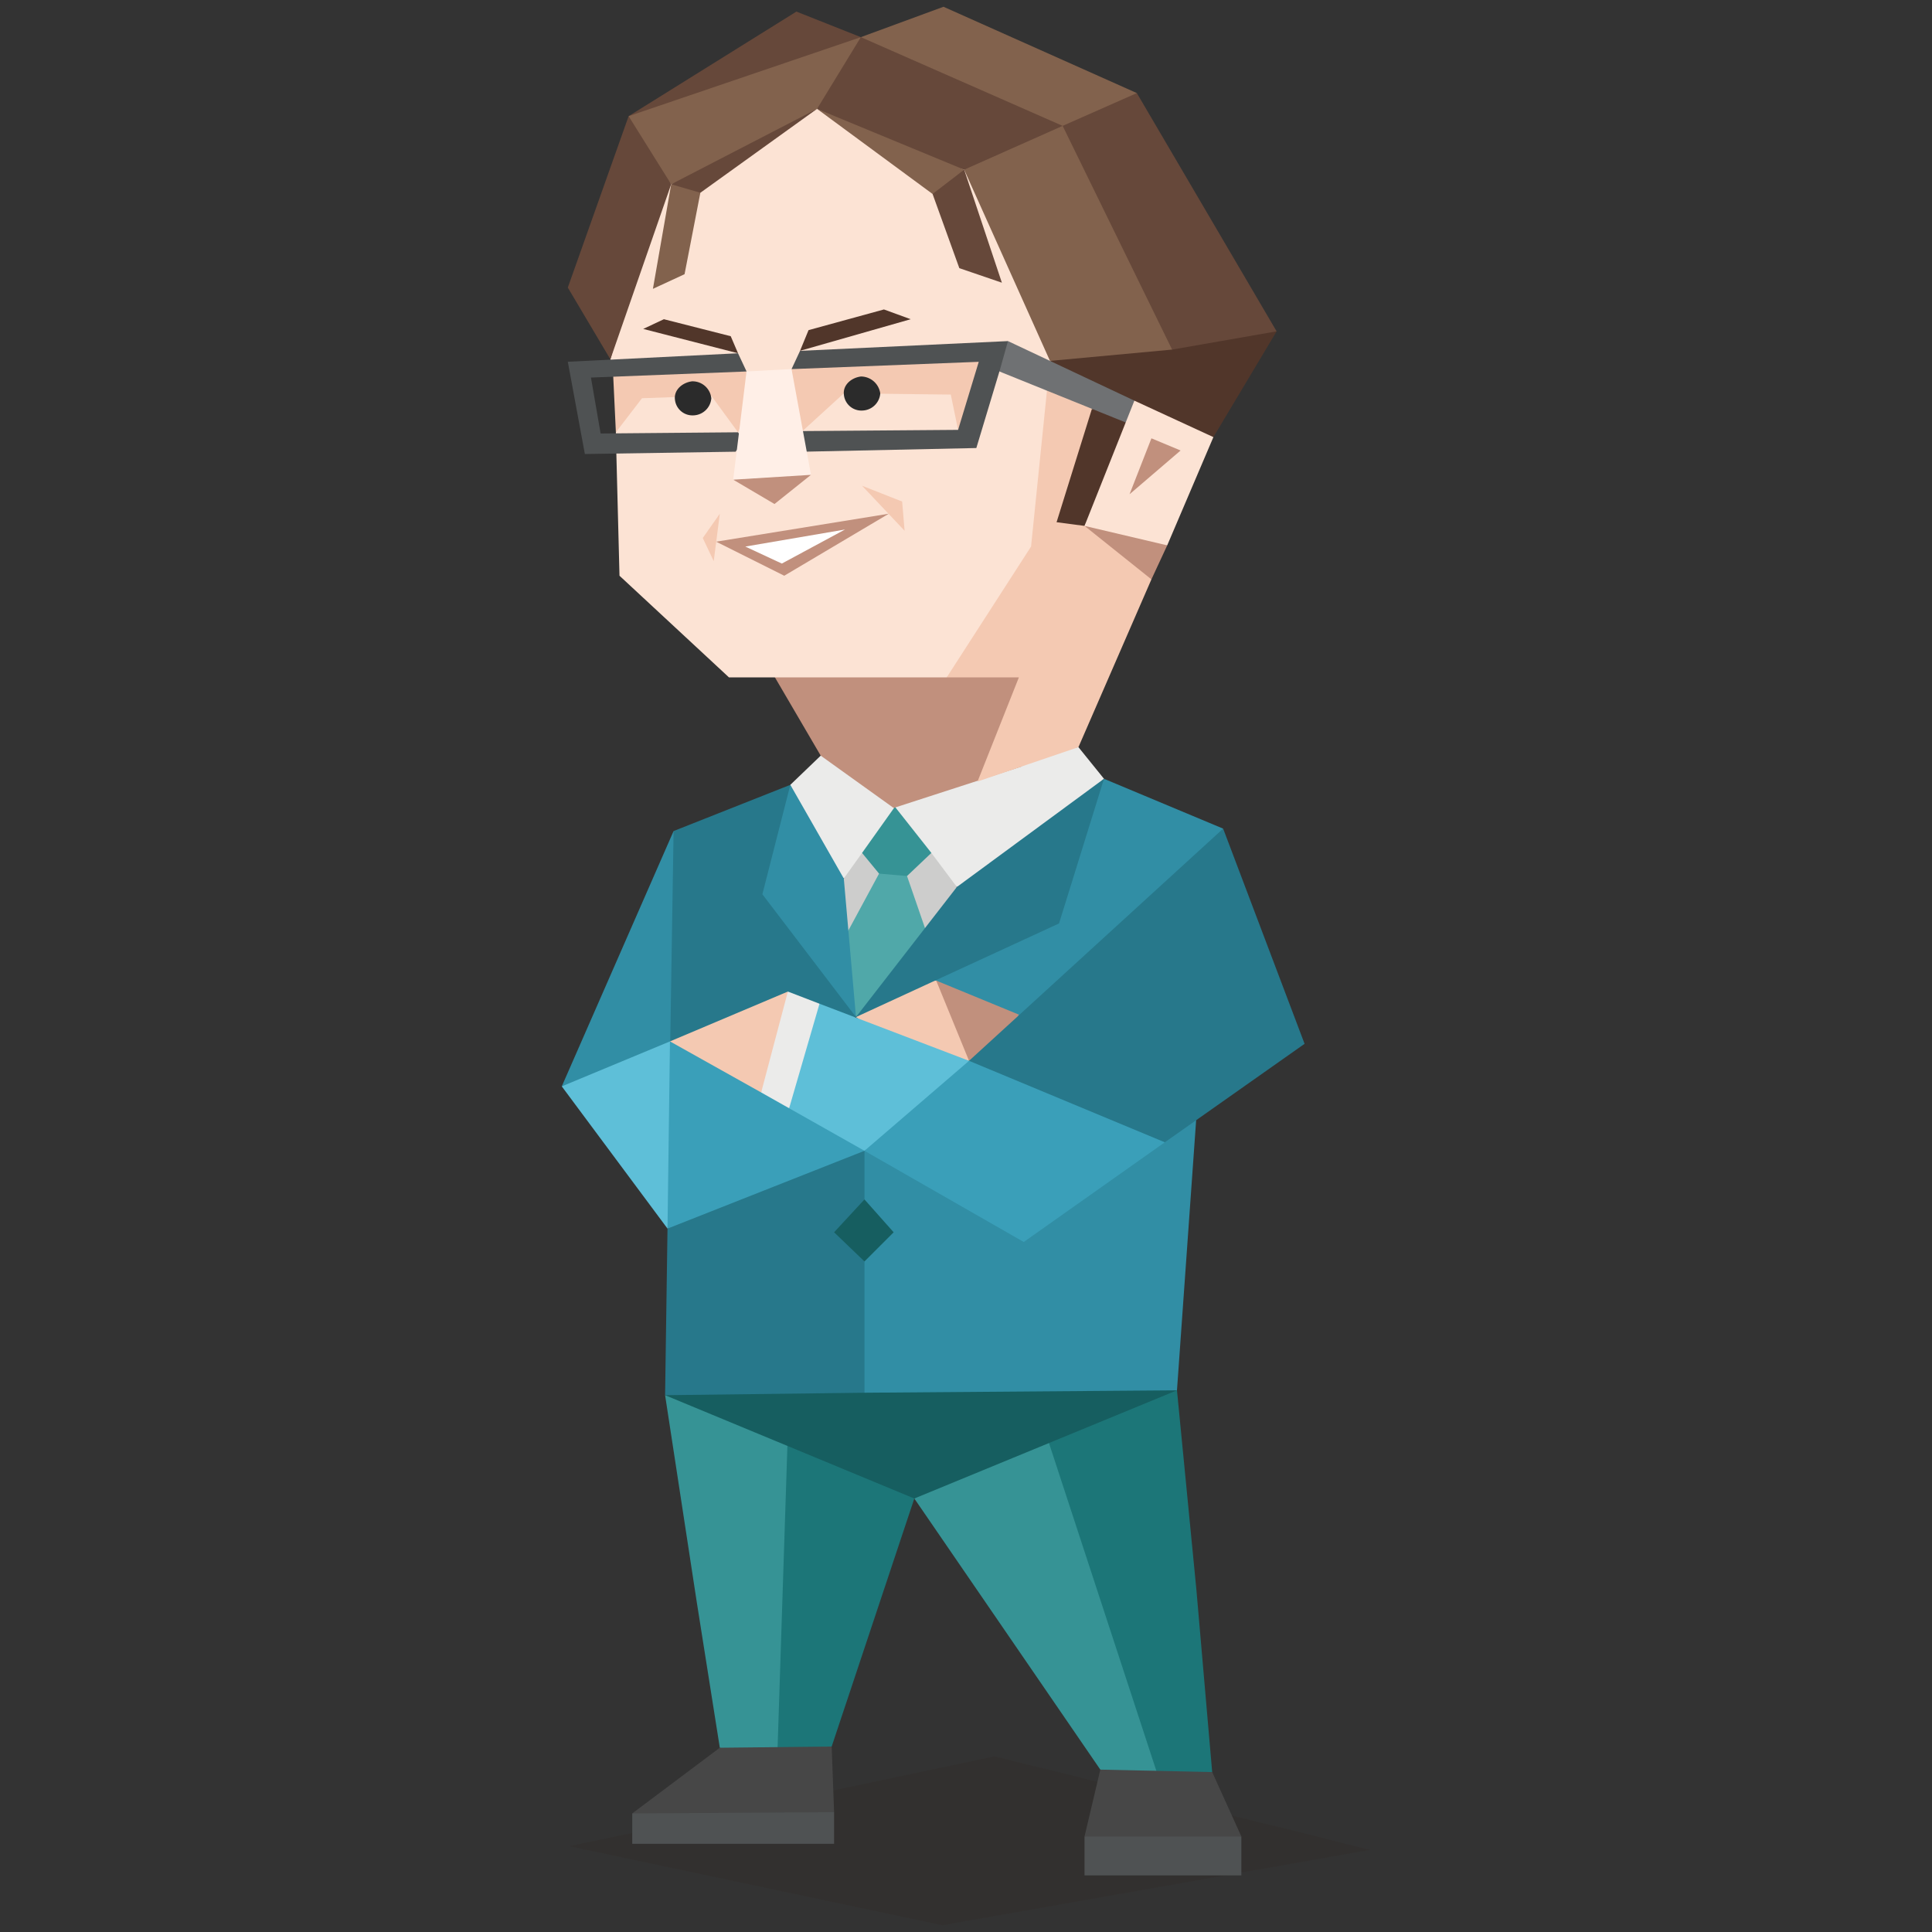 <svg id="Layer_1" data-name="Layer 1" xmlns="http://www.w3.org/2000/svg" viewBox="0 0 400 400"><rect x="0" y="0" width="400" height="400" fill="#333333" stroke="none"/><defs><style>.cls-1{fill:#33231b;fill-opacity:0.15;}.cls-2{fill:#369395;}.cls-3{fill:#1c7678;}.cls-4{fill:#474747;}.cls-5{fill:#4f5253;}.cls-6{fill:#165e60;}.cls-7{fill:#318ea5;}.cls-8{fill:#27788b;}.cls-9{fill:#f4c9b2;}.cls-10{fill:#c1907d;}.cls-11{fill:#3a9fb9;}.cls-12{fill:#5ebfd8;}.cls-13{fill:#ebebea;}.cls-14{fill:#cdcdcc;}.cls-15{fill:#50a8a9;}.cls-16{fill:#fce3d4;}.cls-17{fill:#fff;}.cls-18{fill:#ffefe7;}.cls-19{fill:#51362a;}.cls-20{fill:#2b2b2b;}.cls-21{fill:#6f7173;}.cls-22{fill:#66483a;}.cls-23{fill:#82624d;}</style></defs><title>sentinels_ESTJ_famous_fictional_dwight_schrute_the_office</title><g id="Layer_1-2" data-name="Layer_1"><polygon class="cls-1" points="117.81 382.24 205.91 363.62 283.69 383 195.09 398.61 117.81 382.24"/><polygon class="cls-2" points="137.7 288.86 144.25 331.65 149.03 361.85 160.86 365.88 164.38 361.6 167.4 309.75 163.12 296.41 156.33 290.62 137.7 288.86"/><polygon class="cls-3" points="243.68 287.85 235.62 283.57 220.52 288.1 216.24 295.9 214.73 306.48 234.61 366.38 240.4 369.66 250.97 366.89 247.7 329.13 243.68 287.85"/><polygon class="cls-3" points="176.21 295.4 163.12 296.41 160.86 365.88 172.19 361.6 189.3 310.25 176.21 295.4"/><polygon class="cls-2" points="208.18 294.14 189.3 310.25 227.81 366.38 240.4 369.66 216.24 295.9 208.18 294.14"/><polygon class="cls-4" points="130.9 375.45 149.03 361.85 172.19 361.6 172.69 375.19 169.16 376.2 136.19 376.45 130.9 375.45"/><polygon class="cls-4" points="224.54 380.23 227.81 366.38 250.97 366.89 257.01 380.23 250.97 381.74 229.58 381.74 224.54 380.23"/><polygon class="cls-5" points="172.69 375.19 172.69 381.74 130.9 381.74 130.9 375.45 172.69 375.19"/><polygon class="cls-5" points="224.54 388.28 257.01 388.28 257.01 380.23 224.54 380.23 224.54 388.28"/><polygon class="cls-6" points="137.7 288.86 189.3 310.25 243.68 287.85 178.98 282.81 137.7 288.86"/><polygon class="cls-7" points="139.46 172.06 150.03 221.9 116.31 224.92 139.46 172.06"/><polygon class="cls-8" points="163.63 162.49 139.46 172.06 138.71 219.13 177.22 210.57 162.87 184.39 163.63 162.49"/><polygon class="cls-7" points="213.72 188.92 177.22 210.57 196.85 227.44 249.21 180.11 253.24 171.56 228.57 161.24 213.72 188.92"/><polygon class="cls-9" points="200.63 219.63 200.13 210.57 193.83 203.02 187.54 203.52 177.22 210.57 186.28 216.86 200.63 219.63"/><polygon class="cls-10" points="210.95 210.07 193.83 203.02 200.63 219.63 206.67 217.87 210.95 210.07"/><polygon class="cls-8" points="138.2 254.37 137.7 288.86 178.98 288.35 181.75 283.82 181.5 249.84 179.74 236.5 157.84 240.27 138.2 254.37"/><polygon class="cls-7" points="178.98 238.26 178.98 288.35 243.68 287.85 247.95 227.69 211.71 251.35 178.98 238.26"/><polygon class="cls-6" points="172.69 255.13 178.98 261.17 185.02 255.13 178.98 248.33 172.69 255.13"/><polygon class="cls-11" points="134.18 237.5 138.2 254.37 178.98 238.26 162.87 222.4 138.71 215.61 134.18 237.5"/><polygon class="cls-12" points="178.98 238.26 163.38 229.45 164.38 216.36 169.67 207.81 200.63 219.63 196.85 227.44 178.98 238.26"/><polygon class="cls-8" points="270.1 216.11 241.16 236.5 207.93 229.7 200.63 219.63 253.24 171.56 270.1 216.11"/><polygon class="cls-12" points="116.31 224.92 138.71 215.61 138.2 254.37 116.31 224.92"/><polygon class="cls-11" points="200.63 219.63 178.98 238.26 211.96 257.14 241.16 236.5 200.63 219.63"/><polygon class="cls-9" points="157.59 226.18 162.87 215.61 163.12 205.29 138.71 215.61 157.59 226.18"/><polygon class="cls-13" points="169.67 207.81 163.38 229.45 157.59 226.18 163.12 205.29 169.67 207.81"/><polygon class="cls-13" points="185.28 167.03 179.74 158.22 169.92 156.45 163.63 162.49 166.65 176.59 174.7 181.88 181.75 175.58 185.28 167.03"/><polygon class="cls-13" points="198.11 183.64 188.04 175.08 185.28 167.03 197.36 157.96 223.28 154.69 228.57 161.24 210.7 178.86 198.11 183.64"/><polygon class="cls-14" points="171.18 188.42 174.7 181.88 178.48 176.59 185.28 178.86 192.83 176.59 198.11 183.64 192.83 195.97 184.77 184.9 173.44 196.73 171.18 188.42"/><polygon class="cls-15" points="173.44 196.73 182 180.87 185.28 178.86 187.79 181.37 192.83 195.97 177.22 210.57 173.44 196.73"/><polygon class="cls-2" points="178.48 176.59 182 180.87 187.79 181.37 192.83 176.59 185.28 167.03 178.48 176.59"/><polygon class="cls-7" points="157.84 185.15 177.22 210.57 174.7 181.88 163.63 162.49 157.84 185.15"/><polygon class="cls-8" points="228.57 161.24 198.11 183.64 177.22 210.57 219.26 191.19 228.57 161.24"/><polygon class="cls-10" points="160.35 140.09 169.92 156.45 185.02 167.28 211.45 158.72 217.75 150.16 214.73 133.8 164.63 136.57 160.35 140.09"/><polygon class="cls-9" points="202.39 161.8 223.28 154.69 238.39 119.95 230.84 74.39 216.99 68.35 196.01 140.24 210.95 140.24 202.39 161.8"/><polygon class="cls-16" points="150.92 140.24 196.01 140.24 213.47 113.16 217.39 74.72 220.77 60.55 204.4 30.09 170.93 17.25 137.95 33.87 126.37 74.39 126.88 76.16 129.9 80.94 127.51 89.5 127.61 93.92 128.26 119.2 150.92 140.24"/><polygon class="cls-10" points="151.8 99.31 160.35 104.35 167.91 98.31 159.35 95.79 151.8 99.31"/><polygon class="cls-9" points="127.51 89.5 132.92 82.45 147.27 81.94 152.8 89.5 156.83 80.69 154.56 76.91 126.88 76.16 127.51 89.5"/><polygon class="cls-9" points="163.88 76.41 160.86 80.69 166.14 89.25 174.7 81.44 196.85 81.69 198.36 88.99 205.41 72.63 163.88 76.41"/><polygon class="cls-9" points="149.03 106.36 147.77 116.18 145.5 111.39 149.03 106.36"/><polygon class="cls-9" points="178.48 100.57 187.29 109.89 186.78 103.84 178.48 100.57"/><polygon class="cls-10" points="148.27 112.15 162.37 119.2 184.02 106.36 148.27 112.15"/><polygon class="cls-17" points="154.31 113.16 174.95 109.63 161.87 116.68 154.31 113.16"/><path class="cls-5" d="M117.56,74.9l35.24-1.76,1.77,3.77h0l-32.22,1.26,2,11.58,28.44-.25,1.26,1.76-1.76,2.26L121.09,94,117.56,74.9Zm91.13-4.28.75,4.28-2.52,2-4.78,15.86-35.24.75-2-2.26,1.25-2L198.36,89l4.28-14.09-38.76,1.51,1.76-3.78Z"/><polygon class="cls-18" points="154.56 76.91 151.8 99.31 167.91 98.31 163.88 76.41 154.56 76.91"/><polygon class="cls-19" points="137.45 66.09 133.17 68.1 152.8 73.14 151.29 69.61 137.45 66.09"/><polygon class="cls-19" points="167.4 68.35 165.64 72.63 188.55 66.09 183.01 64.07 167.4 68.35"/><path class="cls-20" d="M143.49,86a3.84,3.84,0,0,0,3.78-3.52,3.9,3.9,0,0,0-4-3.53c-2,.26-3.78,1.77-3.53,3.78A3.64,3.64,0,0,0,143.49,86Z"/><polygon class="cls-19" points="224.54 108.88 218.75 108.12 226.05 84.71 234.86 82.95 233.35 92.27 224.54 108.88"/><polygon class="cls-19" points="264.31 68.6 251.22 90.5 233.1 87.73 217.39 74.72 229.07 70.11 253.99 65.33 264.31 68.6"/><polygon class="cls-21" points="233.1 87.48 206.92 76.91 208.69 70.62 234.86 82.95 236.12 86.48 233.1 87.48"/><polygon class="cls-10" points="238.39 119.95 224.54 108.88 232.35 108.38 241.66 112.91 238.39 119.95"/><polygon class="cls-16" points="241.66 112.91 224.54 108.88 234.86 82.95 251.22 90.5 241.66 112.91"/><polygon class="cls-10" points="238.39 90.75 244.43 93.27 233.86 102.33 238.39 90.75"/><polygon class="cls-22" points="235.37 19.27 209.19 21.28 230.58 66.09 242.67 72.38 264.31 68.6 235.37 19.27"/><polygon class="cls-23" points="199.62 35.13 209.44 20.78 220.01 26.06 242.67 72.38 217.39 74.72 199.62 35.13"/><polygon class="cls-22" points="169.16 22.54 185.53 31.1 199.62 35.13 220.01 26.06 199.37 8.19 178.23 7.69 167.91 15.99 169.16 22.54"/><polygon class="cls-23" points="195.34 1.4 178.23 7.69 220.01 26.06 235.37 19.27 195.34 1.4"/><polygon class="cls-22" points="130.15 24.05 160.61 19.77 178.23 7.69 164.89 2.4 130.15 24.05"/><polygon class="cls-23" points="132.92 31.35 130.15 24.05 178.23 7.69 169.16 22.54 151.04 33.87 138.96 38.15 132.92 31.35"/><polygon class="cls-22" points="130.15 24.05 138.96 38.15 126.37 74.39 117.56 59.54 130.15 24.05"/><polygon class="cls-23" points="141.73 56.77 135.18 59.8 138.96 38.15 143.74 37.64 145 39.91 141.73 56.77"/><polygon class="cls-22" points="169.16 22.54 145 39.91 138.96 38.15 169.16 22.54"/><polygon class="cls-22" points="193.08 40.16 194.34 36.38 199.62 35.13 207.43 58.53 198.62 55.52 193.08 40.16"/><polygon class="cls-23" points="169.16 22.54 193.08 40.16 199.62 35.13 169.16 22.54"/><path class="cls-20" d="M178.48,85a3.84,3.84,0,0,0,3.77-3.53,4.06,4.06,0,0,0-4-3.52c-2,.25-3.78,1.76-3.53,3.77A3.63,3.63,0,0,0,178.48,85Z"/></g></svg>
